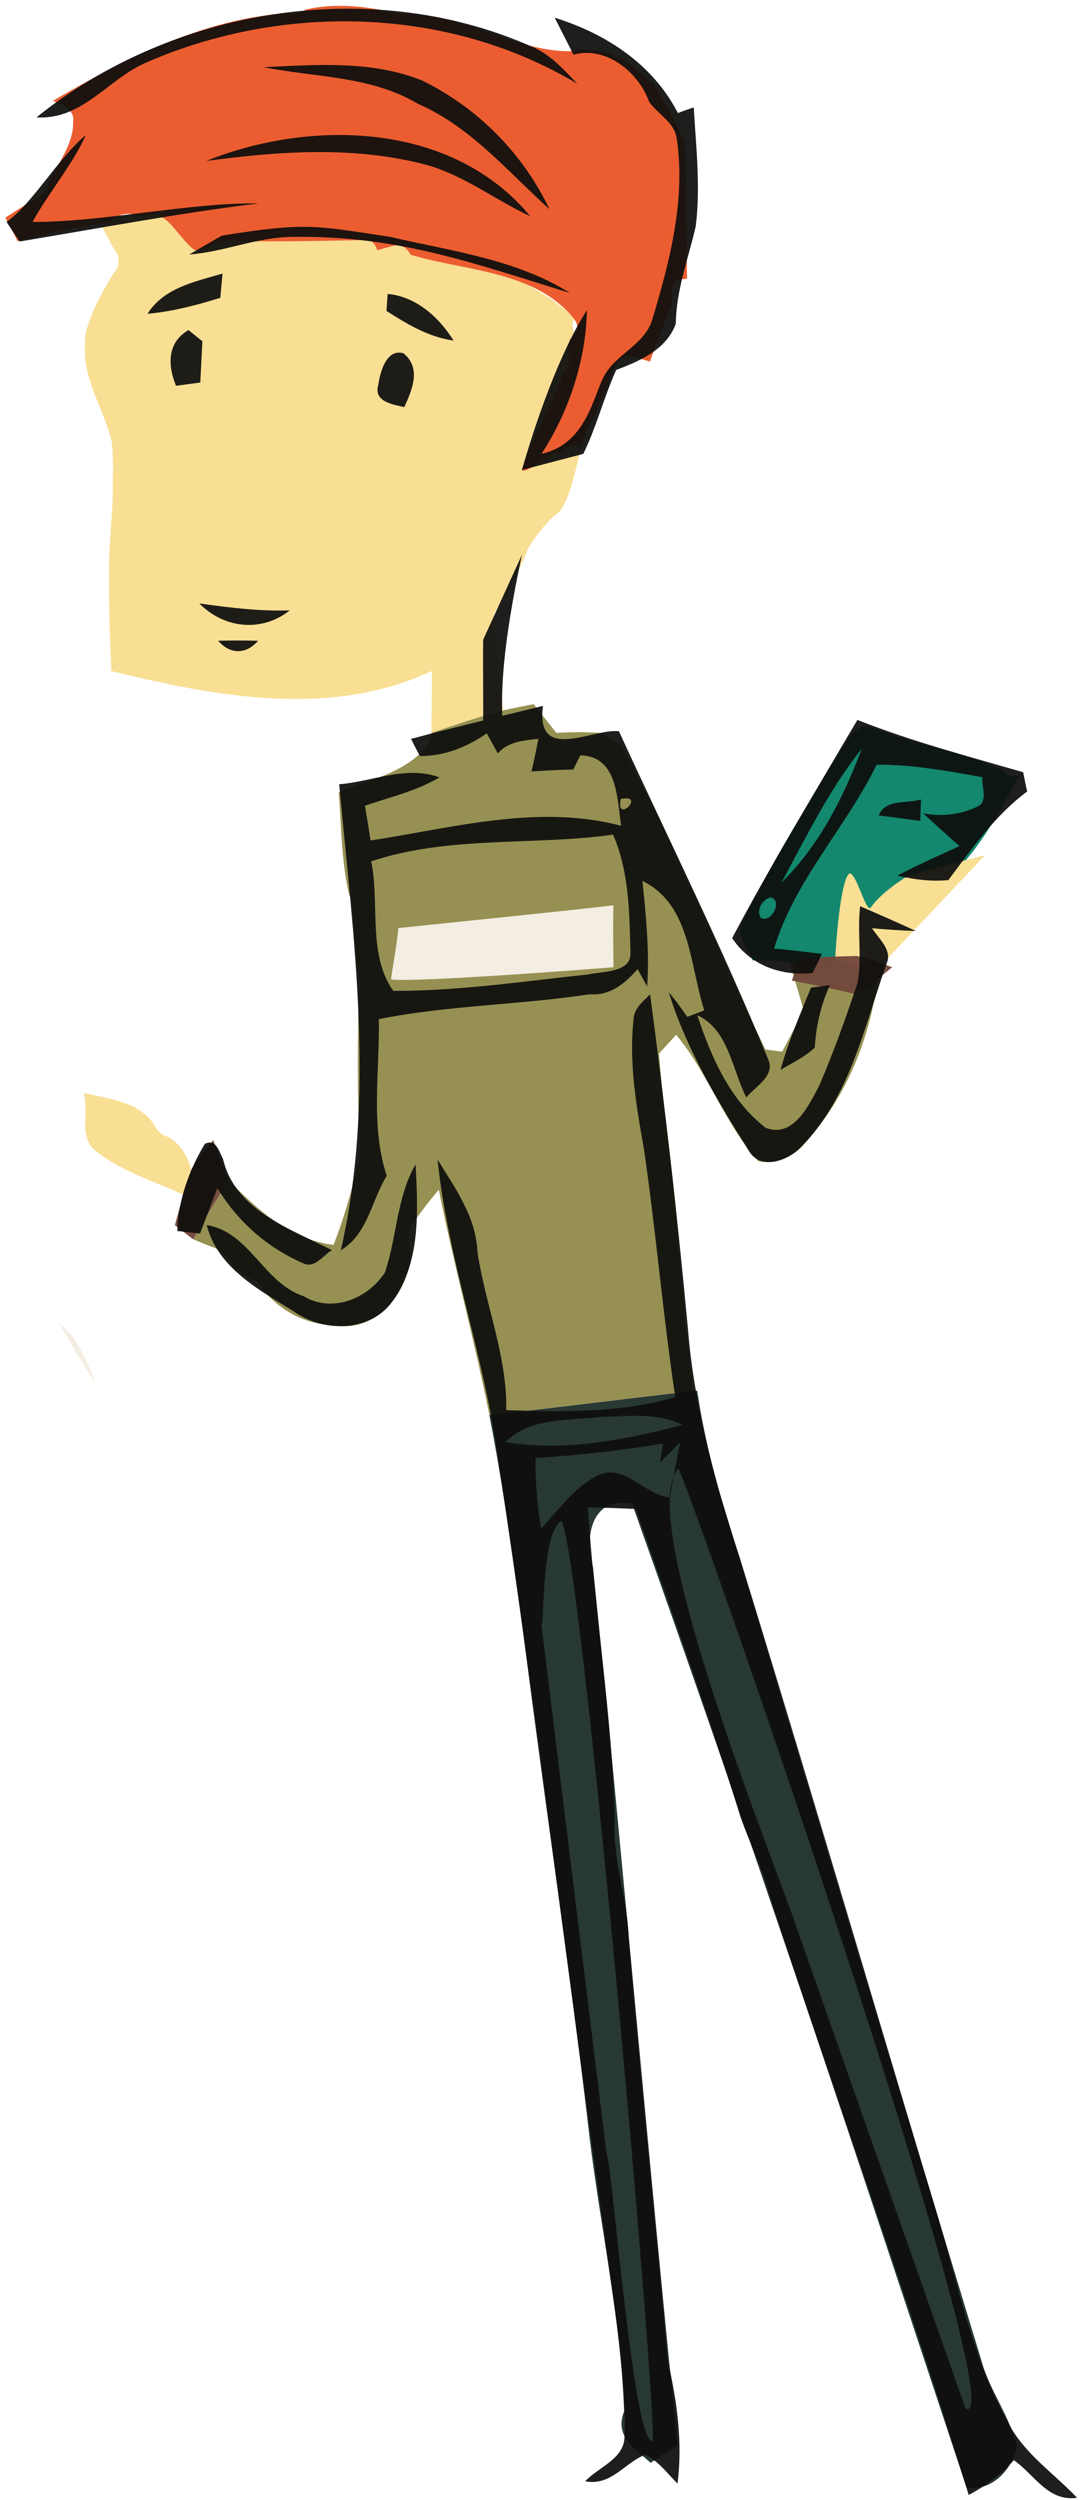 <?xml version="1.0" encoding="UTF-8" standalone="no"?>
<svg width="166px" height="383px" viewBox="0 0 166 383" version="1.1" xmlns="http://www.w3.org/2000/svg" xmlns:xlink="http://www.w3.org/1999/xlink" xmlns:sketch="http://www.bohemiancoding.com/sketch/ns">
    <!-- Generator: Sketch 3.3.1 (12005) - http://www.bohemiancoding.com/sketch -->
    <title>zorzon_sprite</title>
    <desc>Created with Sketch.</desc>
    <defs></defs>
    <g id="defs" stroke="none" stroke-width="1" fill="none" fill-rule="evenodd" sketch:type="MSPage">
        <g id="zorzon-col-outlined" sketch:type="MSArtboardGroup">
            <g id="zorzon" sketch:type="MSLayerGroup">
                <g id="zorzon-col" sketch:type="MSShapeGroup">
                    <path d="M106.12,213.12 L106.87,213.05 C108.13,221.79 110.62,230.26 113.39,238.63 C126,279.55 137.93,320.67 150.43,361.63 C151.67,366.29 154.88,370.19 155.86,374.92 C155.09,378.39 151.98,381.75 148.14,381.07 C131.51,330.72 114.69,280.34 96.88,230.36 C90.42,229.13 89.61,235.88 90.89,240.06 C95.45,284.91 99.32,329.81 103.85,374.65 C102.46,375.52 101.09,376.4 99.72,377.3 C97.51,375.23 94.08,373.33 95.66,369.43 C95.16,355.35 92.09,341.54 90.38,327.58 C88.1,307.86 85.26,288.2 82.62,268.52 C80.25,251.24 78.33,233.88 75,216.75 C78.35,216.49 103.39,213.37 106.12,213.12 Z" id="Shape" opacity="0.98" fill="#24342F"></path>
                    <path d="M127.75,147.96 C129.26,147.52 132.28,146.64 133.79,146.2 L134.44,146.84 C132.77,147.12 129.42,147.68 127.75,147.96 L127.75,147.96 Z" id="Shape" opacity="0.97" fill="#72493C"></path>
                    <path d="M29.29,179.24 C30.24,177.59 31.49,176.13 32.69,174.66 C33.45,176.73 34.24,178.79 35.07,180.83 C33.18,183.8 31.35,186.81 29.62,189.87 C28.68,189.15 27.74,188.42 26.81,187.7 C27.22,186.13 27.65,184.58 28.11,183.03 C28.49,181.76 28.89,180.5 29.29,179.24 L29.29,179.24 Z" id="Shape" opacity="0.97" fill="#72493C"></path>
                    <path d="M81.79,107.87 C82.95,109.34 84.11,110.81 85.28,112.28 C87.54,112.13 89.8,112.13 92.06,112.28 C93.12,112.91 94.19,113.53 95.26,114.17 C103.34,129.31 109.83,145.31 117.32,160.78 C117.96,160.87 119.25,161.04 119.89,161.12 C120.71,159.55 122.37,156.4 123.19,154.82 C122.54,152.51 121.86,150.2 121.15,147.91 L121.01,147.43 C122.7,147.56 126.07,147.83 127.75,147.96 C129.42,147.68 132.77,147.12 134.44,146.84 L134.79,146.4 C134.29,157.22 130.2,167.83 122.81,175.79 C121.08,177.44 118.62,178.39 116.24,177.9 C111.04,172.13 108.6,164.49 103.64,158.53 C102.76,159.48 101.89,160.44 101.02,161.39 C101.66,170.79 103.37,180.09 103.88,189.5 C103.88,190.88 104.08,192.25 104.35,193.61 C104.5,195.53 104.81,199.39 104.96,201.31 C104.87,202.48 105.04,203.64 105.34,204.77 C105.65,207.54 105.91,210.32 106.12,213.12 C103.39,213.37 78.35,216.49 75,216.75 C72.7,205.2 69.57,193.82 67.26,182.27 C65.92,183.84 64.64,185.46 63.49,187.17 C62.64,188.08 62.63,189.37 62.8,190.52 C63.59,196.95 58.1,204.49 50.97,202.99 C46.88,202.92 42.88,200.78 40.36,197.6 C39.88,196.68 39.16,196.09 38.17,195.83 C36.99,195.3 36.14,194.28 35.3,193.34 C34.51,192.31 33.59,191.29 32.29,190.95 C31.62,190.68 30.29,190.14 29.62,189.87 C31.35,186.81 33.18,183.8 35.07,180.83 C39.5,185.38 44.49,189.91 51.12,190.71 C52.64,186.84 53.8,182.84 54.75,178.79 C55.16,177.69 55.29,176.51 55.11,175.35 C54.76,167.41 54.79,159.47 55.02,151.53 C55.15,150.15 54.95,148.76 54.69,147.41 C54.53,145.52 54.22,141.73 54.06,139.84 C54.23,138.84 54.05,137.91 53.5,137.06 C52.33,131.9 52.32,126.61 51.92,121.38 C56.09,119.63 60.84,118.71 64.23,115.58 C65.3,114.8 66.06,113.62 66.1,112.27 C69.74,111.04 73.39,109.79 77.13,108.84 C78.67,108.47 80.23,108.18 81.79,107.87 Z" id="Shape" opacity="0.97" fill="#938E4F"></path>
                    <path d="M88.03,48.9 C86.96,49.66 89.44,54.71 90.11,56 C89.23,59.26 84.86,64.52 84,67.79 C83.24,71.08 87.78,68.48 90.11,66 C88.59,68.54 87.79,76.75 85.42,78.67 C84.4,79.16 81.03,83.34 80.76,84.53 C79.55,87.47 78.06,90.28 76.39,92.98 C75.7,93.79 75.5,94.7 75.79,95.72 C76.32,100.08 76.68,104.47 77.13,108.84 C73.39,109.79 69.74,111.04 66.1,112.27 C66.2,109.11 66.18,105.95 66.2,102.79 C50.72,110.08 33,106.71 17.08,102.81 C16.95,100.32 16.85,97.83 16.78,95.34 C16.72,92.09 16.68,88.86 16.73,85.63 C16.82,82.49 17.17,79.38 17.27,76.24 C17.28,73.42 17.43,70.6 17.15,67.79 C16.05,63 13.02,58.7 12.99,53.67 C13.01,53.1 13.04,51.96 13.06,51.4 C13.81,47.96 15.63,44.84 17.41,41.83 C18.41,40.82 18.46,39.28 17.51,38.22 C16.77,36.91 16.07,35.58 15.41,34.24 C16.07,32 49.63,31.06 50,31 C51.52,31.59 82.04,41.41 88.03,48.9 Z" id="Shape" fill="#F9DF94"></path>
                    <path d="M12.88,167.45 C16.67,168.35 21.38,168.77 23.67,172.37 C24.1,173.29 24.81,173.9 25.79,174.2 C27.65,175.2 28.85,177.21 29.29,179.24 C28.89,180.5 28.49,181.76 28.11,183.03 C23.59,180.94 18.62,179.48 14.71,176.34 C13.09,175.16 12.99,173.14 13.09,171.32 C13.12,170.03 13.11,168.72 12.88,167.45 L12.88,167.45 Z" id="Shape" fill="#F9DF94"></path>
                    <path d="M94.03,138.69 C93.93,141.82 94,145.02 94.04,148.17 C92.742,148.292 64.269,150.523 59.93,150.06 C60.3,147.4 60.81,144.83 61.06,142.18 C67.04,141.56 90.28,139.18 94.03,138.69 Z" id="Shape" fill="#F4EDE1"></path>
                    <path d="M8.99,202.68 C12.09,205.04 13.39,208.81 14.81,212.3 C12.86,209.09 10.89,205.91 8.99,202.68 L8.99,202.68 Z" id="Shape" fill="#F4EDE1"></path>
                    <path d="M133.74,111.49 C140.18,114.16 147.39,114.97 153.64,117.99 C154.37,118.9 155.23,119.15 156.24,118.76 C153.77,123.32 151.32,127.98 147.92,131.93 C145.38,135.11 140.91,135.17 137.3,136.42 C136.35,138.43 135.38,140.43 134.41,142.43 C133.52,143.77 133.77,145.46 134.44,146.84 L133.79,146.2 C132.28,146.64 129.26,147.52 127.75,147.96 C126.07,147.83 122.7,147.56 121.01,147.43 C119.55,147.24 118.08,147.08 116.61,147.13 L115.37,147.14 C114.61,145.22 112.6,143.16 113.96,141.04 C118.39,131.74 124.02,123.07 129.27,114.22 C130.31,112.84 131.7,110.46 133.74,111.49 Z" id="Shape" fill="#13886E"></path>
                    <path d="M151,131 L139.5,134 C139.5,134 135.319,136.354 133.479,139.031 C132.732,140.117 130.983,132.571 130,134 C128.579,136.067 128,147 128,147 L134,149 L151,131 Z" id="Path-1258" fill="#F9DF94"></path>
                    <path d="M58.37,1.52 C59.71,1.86 61.08,2.08 62.46,2.17 C71.13,2.15 78.71,7.82 87.25,7.85 C91.13,7.22 95.15,8.08 97.93,11.02 C98.65,11.67 99.39,12.29 100.15,12.91 C101.82,15.89 103.79,18.74 104.94,21.98 C105.19,28.45 105.17,34.92 105.29,41.4 L105.31,42.7 L104.67,42.76 C102.96,42.57 102.84,44.52 103.04,45.72 C103.01,45.98 102.93,46.49 102.89,46.74 C101.92,49.29 100.88,51.82 99.98,54.4 L99.62,55.39 C99.09,55.24 98.04,54.92 97.51,54.77 C96.42,54.2 95,54.62 94.49,55.75 C93.78,56.65 93.48,57.77 93.15,58.84 C93.06,59.08 92.88,59.55 92.79,59.79 C91.49,62.61 90.19,65.43 89.06,68.33 C87.78,68.1 86.71,68.46 85.83,69.39 C85.09,68.58 80.73,72.81 80,72 C80.86,68.73 85.44,60.44 86.32,57.18 C87.35,56.2 87.56,55.06 86.92,53.78 C87.03,53.33 87.24,52.43 87.35,51.99 C88.58,51.03 88.81,50 88.03,48.9 C82.04,41.41 71.49,41.6 62.95,39.03 C62.26,37.76 61.28,37.33 60,37.73 C59.45,37.88 58.36,38.18 57.81,38.34 C57.48,37.09 56.65,36.58 55.32,36.79 C48.94,36.92 42.58,37.03 36.22,36.94 C36.31,35.62 31.33,38.62 29.92,38.34 C28.48,37.56 26.4,34.12 24.95,33.35 C23.38,32.2 26.42,31.9 24.95,32.76 C23.71,32.86 22.47,32.96 21.24,33.06 C19.71,32.45 18.03,32.77 16.91,33.99 C16.54,34.05 15.79,34.17 15.41,34.24 C11.13,34.91 6.87,35.81 2.69,36.95 C2.1,35.73 1.47,34.53 0.81,33.35 C2.36,32.37 3.89,31.33 5.5,30.44 C6.46,30.06 7.08,29.36 7.36,28.36 C8.68,25.12 11.32,22.25 11.21,18.57 C11.46,17.1 9.96,16.23 8.82,15.76 L8.11,15.43 C19.21,9.04 31.14,2.84 44.13,2.02 C45.13,2.21 46.06,2.02 46.91,1.44 C50.63,0.61 54.63,0.8 58.37,1.52 Z" id="Shape" fill="#EB5D30"></path>
                    <path d="M127.342,145.975 C128.292,144.325 129.542,142.865 130.742,141.395 C131.502,143.465 132.292,145.525 133.122,147.565 C131.232,150.535 129.402,153.545 127.672,156.605 C126.732,155.885 125.792,155.155 124.862,154.435 C125.272,152.865 125.702,151.315 126.162,149.765 C126.542,148.495 126.942,147.235 127.342,145.975 L127.342,145.975 Z" id="Shape-Copy-3" opacity="0.97" fill="#72493C" transform="translate(128.992, 149) rotate(-289) translate(-128.992, -149) "></path>
                </g>
                <g id="zorzon-outlined" transform="translate(0, 1)" fill="#0E0E0D" opacity="0.93" sketch:type="MSShapeGroup">
                    <path d="M5.59,16.98 C26.32,0.3 56.45,-4.72 81.05,5.94 C84.13,7.09 86.3,9.54 88.51,11.85 C68.77,0 43.49,-0.56 22.57,8.51 C16.63,10.99 12.7,17.42 5.59,16.98 L5.59,16.98 Z" id="Shape"></path>
                    <path d="M103.91,16.32 C104.71,16.01 105.52,15.72 106.34,15.45 C106.68,21.52 107.4,27.6 106.64,33.67 C105.51,38.62 103.64,43.44 103.59,48.58 C102.2,52.52 98.08,54.31 94.45,55.67 C92.56,59.87 91.43,64.39 89.41,68.53 L80,71 C82,64 85.67,53.17 89.96,46.52 C89.86,52.87 87.9,61 83,68.53 C89.96,67 90.97,59.47 92.6,56.6 C94.44,53.19 98.82,51.82 99.98,47.96 C102.66,39.05 105.1,29.67 103.74,20.3 C103.42,17.72 100.86,16.55 99.5,14.6 C97.88,10.05 92.88,6 87.9,7.38 C87.18,5.96 85.74,3.13 85.02,1.71 C92.88,4.16 100.03,8.8 103.91,16.32 Z" id="Shape"></path>
                    <path d="M40.4,9.29 C48.51,8.92 56.96,8.23 64.69,11.33 C73.23,15.51 80.14,22.49 84.23,31.06 C77.83,25.3 72.14,18.4 64.05,14.9 C56.89,10.62 48.35,10.87 40.4,9.29 L40.4,9.29 Z" id="Shape"></path>
                    <path d="M1,33 C5,30.16 8.73,23.48 13.12,19.7 C11.58,23.57 6.91,29.31 5,33 C15.61,33.06 29.05,30.01 39.66,30.16 C27.71,31.61 14.91,34.02 3,36 L1,33 Z" id="Shape"></path>
                    <path d="M31.61,23.66 C47.83,17.14 69.42,17.76 81.28,32.14 C76.01,29.66 71.29,26.01 65.67,24.34 C54.54,21.32 42.9,22.14 31.61,23.66 L31.61,23.66 Z" id="Shape"></path>
                    <path d="M34,35.1 C47,33 48.34,33.57 59.82,35.29 C69.13,37.47 79.13,38.7 87.36,43.89 C72.33,39.22 60.87,35.08 45,35.29 C39.47,35.27 34.48,37.589 29,37.989 L34,35.1 Z" id="Shape"></path>
                    <path d="M22.61,47.07 C25.12,43.08 29.92,42.14 34.11,40.91 C33.99,42.15 33.88,43.39 33.77,44.63 C30.12,45.75 26.42,46.74 22.61,47.07 L22.61,47.07 Z" id="Shape"></path>
                    <path d="M59.42,44.03 C63.76,44.42 67.29,47.59 69.52,51.17 C65.71,50.66 62.42,48.66 59.24,46.64 C59.29,45.98 59.38,44.68 59.42,44.03 L59.42,44.03 Z" id="Shape"></path>
                    <path d="M26.98,58.1 C25.68,54.95 25.61,51.46 28.89,49.57 C29.42,49.99 30.49,50.85 31.02,51.28 C30.94,52.86 30.78,56.02 30.7,57.6 C29.46,57.77 28.22,57.94 26.98,58.1 L26.98,58.1 Z" id="Shape"></path>
                    <path d="M57.97,58.01 C58.27,56.03 59.19,52.4 61.82,53.11 C64.63,55.36 63.18,58.71 61.97,61.37 C60.21,60.96 57.25,60.55 57.97,58.01 L57.97,58.01 Z" id="Shape"></path>
                    <path d="M30.55,91.44 C35.14,92.1 39.77,92.66 44.41,92.51 C40.11,95.92 34.34,95.3 30.55,91.44 L30.55,91.44 Z" id="Shape"></path>
                    <path d="M80,84 C77,98 76.82,104.77 77,109 C76.49,109.01 74.57,109.99 74.06,110 C74.09,105.82 74.01,101.18 74.06,97 L80,84 Z" id="Shape"></path>
                    <path d="M33.44,97.16 C35.48,97.11 37.52,97.11 39.56,97.16 C37.73,99.29 35.26,99.29 33.44,97.16 L33.44,97.16 Z" id="Shape"></path>
                    <path d="M83.23,107.14 C82.05,115.98 90.87,110.54 94.87,111.03 C102.56,127.73 110.75,144.24 117.73,161.25 C118.9,163.84 115.78,165.41 114.4,167.13 C112.17,162.8 111.72,156.78 106.88,154.53 C109.01,160.94 111.86,167.51 117.34,171.77 C121.63,173.45 124.03,168.24 125.62,165.21 C127.8,160.09 129.7,154.83 131.45,149.55 C132.15,145.7 131.38,141.71 131.84,137.83 C134.69,139.08 137.55,140.3 140.38,141.63 C138.13,141.55 135.89,141.41 133.66,141.2 C134.71,142.86 136.9,144.59 135.84,146.77 C132.45,156.4 130.21,167.28 122.73,174.75 C120.75,176.85 116.51,178.39 114.74,175.24 C109.94,167.58 105.18,159.7 102.51,151 C103.52,152.21 104.45,153.48 105.34,154.78 C106.21,154.46 107.08,154.13 107.95,153.79 C105.69,146.84 105.88,137.55 98.47,133.96 C99.02,139.33 99.56,144.72 99.2,150.13 C98.71,149.25 98.22,148.36 97.73,147.48 C95.84,149.6 93.56,151.59 90.38,151.32 C79.66,152.96 68.71,153 58.07,155.13 C58.22,163.11 56.74,171.42 59.28,179.13 C56.95,182.88 56.36,188.12 52.24,190.53 C57.64,167.02 54.19,142.82 51.99,119.15 C57.06,118.75 62.32,116.2 67.35,118.1 C63.8,120.2 59.79,121.11 55.93,122.44 C56.23,124.21 56.54,125.98 56.8,127.76 C69.42,125.83 82.48,122.14 95.21,125.51 C94.56,121.21 94.66,114.87 88.95,114.71 C88.68,115.25 88.14,116.34 87.87,116.89 C85.72,116.94 83.59,117.04 81.46,117.19 C81.84,115.53 82.21,113.87 82.52,112.19 C80.21,112.45 77.89,112.61 76.3,114.42 C75.73,113.39 75.18,112.37 74.61,111.35 C71.58,113.45 68.09,114.87 64.36,114.82 C63.89,113.95 63.44,113.08 63,112.2 C69.71,110.39 76.48,108.81 83.23,107.14 Z M95.15,121.4 C94.3,125.38 99.14,120.58 95.15,121.4 L95.15,121.4 Z M56.9,130.96 C58.23,137.36 56.33,145.29 60.28,150.8 C70.28,150.83 80.26,149.33 90.2,148.28 C91.88,147.8 96.83,148.15 96.63,144.95 C96.48,138.87 96.44,132.52 93.97,126.87 C81.7,128.57 68.69,127 56.9,130.96 L56.9,130.96 Z" id="Shape"></path>
                    <path d="M131.42,109.29 C139.68,112.57 148.29,114.84 156.83,117.3 C157.01,118.28 157.22,119.27 157.44,120.26 C152.53,123.88 149,129 145.36,133.83 C142.66,134.08 140.12,133.75 137.54,133.14 C140.66,131.52 143.86,130.07 147.07,128.62 C145.18,126.97 143.34,125.29 141.5,123.6 C144.29,124.12 147.22,123.83 149.79,122.58 C151.55,121.81 150.38,119.52 150.6,118.06 C145.22,117.13 139.86,116.09 134.37,116.16 C129.65,125.8 121.76,133.94 118.65,144.31 C121.1,144.54 123.54,144.83 125.99,145.14 C125.51,146.11 125.03,147.09 124.56,148.06 C119.65,148.59 114.95,146.84 112.22,142.71 C118.25,131.36 124.91,120.36 131.42,109.29 L131.42,109.29 Z M119.79,134.2 C125.55,128.56 129.28,121.17 132.09,113.71 C127.1,119.94 123.58,127.21 119.79,134.2 L119.79,134.2 Z M118.17,136.48 C116.88,136.69 115.82,138.5 116.63,139.63 C118.22,140.47 120.01,137.01 118.17,136.48 L118.17,136.48 Z" id="Shape"></path>
                    <path d="M134.68,123.92 C135.72,121.35 138.98,122.15 141.17,121.48 C141.14,122.57 141.1,123.67 141.06,124.76 C139.47,124.55 136.27,124.13 134.68,123.92 L134.68,123.92 Z" id="Shape"></path>
                    <path d="M124.31,150.3 C125.03,150.2 126.47,150.02 127.2,149.92 C125.83,152.95 125.07,156.17 124.89,159.48 C123.37,160.94 121.42,161.84 119.63,162.9 C120.85,158.58 122.61,154.44 124.31,150.3 L124.31,150.3 Z" id="Shape"></path>
                    <path d="M97.11,155.18 C97.16,153.5 98.55,152.41 99.65,151.34 C101.91,168.35 103.85,185.41 105.44,202.5 C106.11,211.06 107.97,219.44 110.3,227.69 C121.32,263.75 131.96,299.93 142.97,336.01 C146.57,347.51 148.69,359.67 154.61,370.3 C157.06,374.95 161.55,377.91 165.09,381.66 C160.62,382.29 158.56,378.09 155.4,375.9 C153.46,378.11 151.08,379.85 148.48,381.22 C138.92,350.02 127.74,319.36 117.63,288.34 C116.58,284.65 114.88,281.21 113.59,277.62 C108.59,261.67 103,245.91 97.43,230.16 C94.98,230.06 92.54,229.98 90.11,229.92 C91.11,245.97 93.88,261.89 94.23,277.97 C93.89,283.99 96.16,289.76 96.36,295.76 C98.17,317.42 100.47,339.04 102.37,360.69 C103.76,366.85 104.66,373.16 103.85,379.48 C102.28,377.94 100.93,376.01 98.9,375.06 C95.73,376.27 93.72,379.89 89.69,379.13 C91.74,376.93 95.78,375.68 95.72,372.19 C96.01,362.09 94.01,352.14 92.78,342.17 C87.07,302.36 82.39,262.41 76.36,222.66 C74.35,207.09 68.68,192.26 67.07,176.65 C69.78,181.05 72.97,185.43 73.19,190.83 C74.4,198.94 77.75,206.74 77.6,215.03 C86.29,215.29 95.07,215.53 103.5,213.02 C101.61,200.42 100.55,187.7 98.71,175.09 C97.54,168.53 96.38,161.86 97.11,155.18 L97.11,155.18 Z M77.47,219.91 C86.46,221.46 95.86,219.57 104.59,217.29 C100.74,215.34 96.2,215.99 92.08,216.07 C87.14,216.65 81.3,216.12 77.47,219.91 L77.47,219.91 Z M82.09,222.35 C82.02,225.97 82.36,229.59 82.94,233.16 C85.57,230.38 87.85,227.09 91.27,225.22 C95.51,222.78 98.62,228.03 102.72,228.41 C103.1,225.54 103.73,222.8 104.23,219.98 C103.21,221 102.19,222.03 101.16,223.05 C101.31,222.09 101.46,221.13 101.61,220.17 C95.14,221.2 88.63,221.97 82.09,222.35 L82.09,222.35 Z M148,368 C156,372 108,232.88 104,224 C97,231 119.34,285.9 122,294 L148,368 Z M92.98,329 C93.92,331.06 97,373 100,373 C101,371 89,235 86,232 C83,234 83.43,247.65 83,248 L92.98,329 Z" id="Shape"></path>
                    <path d="M31.4,174.23 C33.14,173.41 33.57,175.4 34.19,176.56 C36.04,184.44 44.5,187.24 50.87,190.52 C49.51,191.31 48.24,193.41 46.45,192.52 C41,190.17 36.37,186.1 33.32,181 C32.42,183.32 31.54,185.64 30.67,187.97 C29.5,187.84 28.33,187.72 27.17,187.59 C27.32,182.85 28.98,178.26 31.4,174.23 L31.4,174.23 Z" id="Shape"></path>
                    <path d="M58.98,193.98 C60.85,188.53 60.77,182.46 63.7,177.37 C64.07,184.51 64.55,192.85 59.82,198.8 C56.3,203.14 49.36,203.03 45.05,199.92 C39.71,196.62 33.33,193.21 31.69,186.68 C38.26,187.74 40.39,195.54 46.52,197.57 C50.95,200.23 56.4,197.91 58.98,193.98 L58.98,193.98 Z" id="Shape"></path>
                </g>
            </g>
        </g>
    </g>
</svg>
